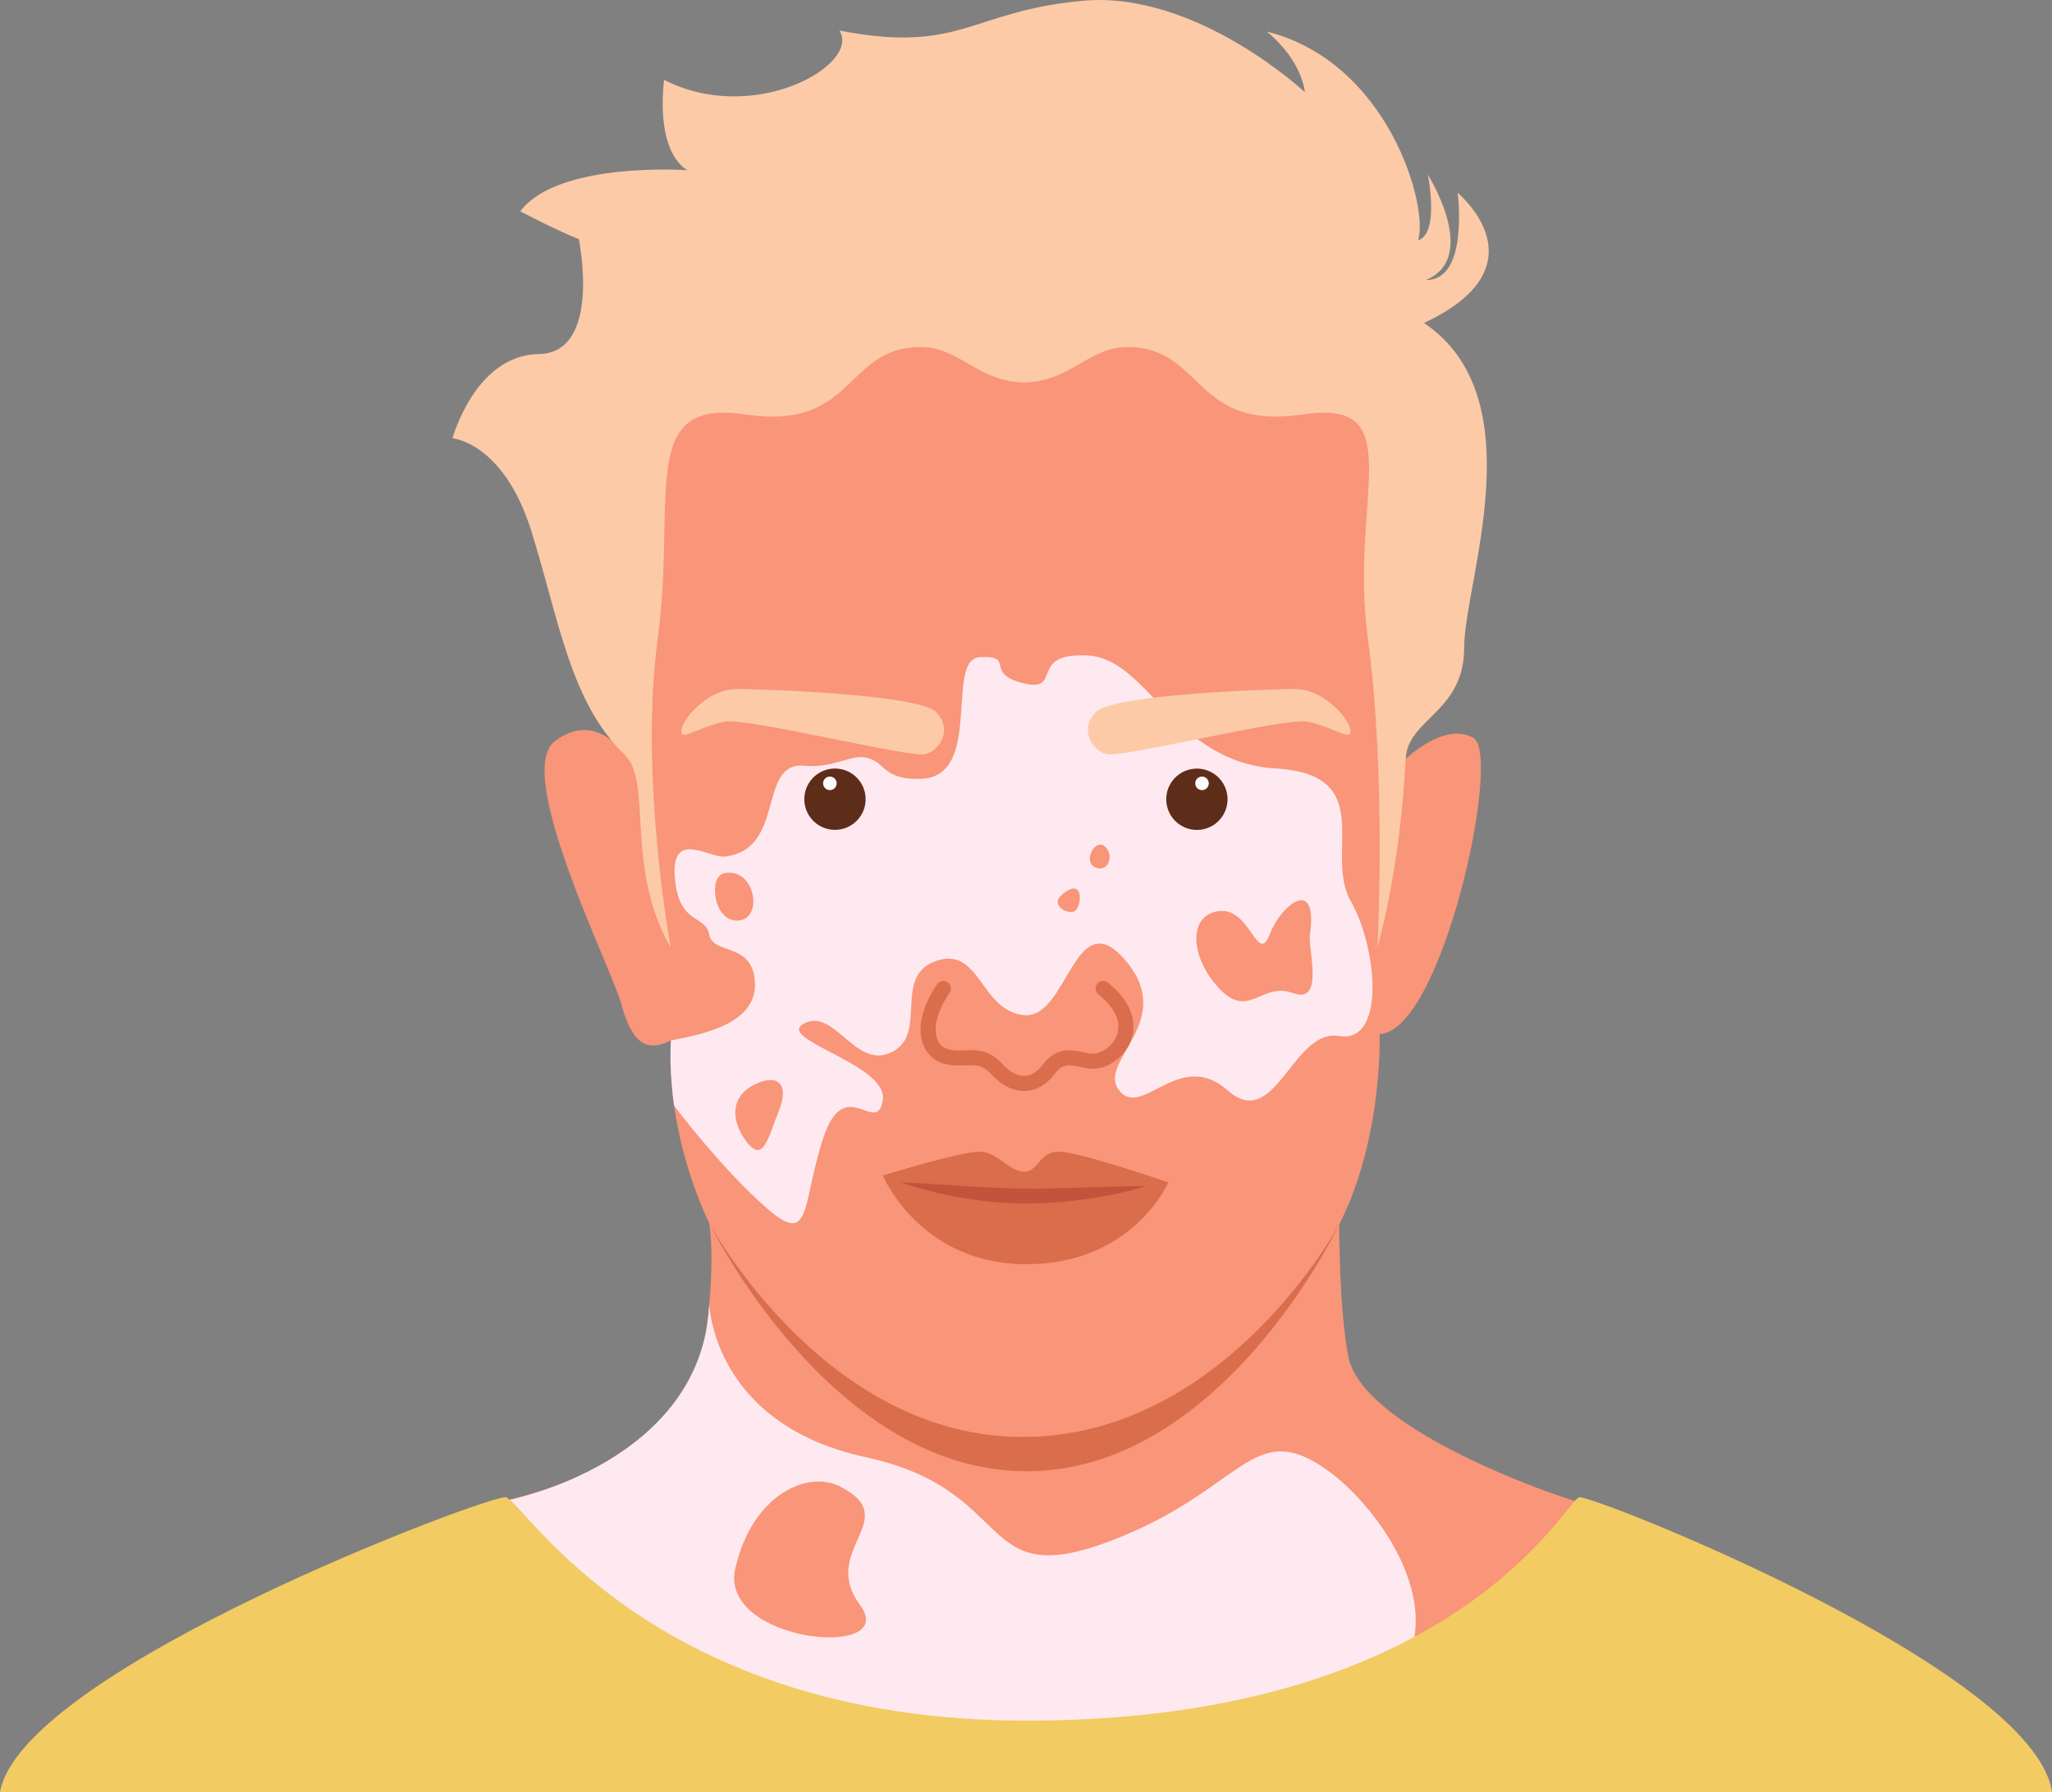 <svg xmlns="http://www.w3.org/2000/svg" width="1080" height="943.09" viewBox="0 0 1080 943.09"><rect x="0" y="0" width="1080" height="943.09" fill="#808080" stroke="none"/><g id="a"/><g id="b"><g id="c"><g id="d"><path d="M266.88 789.59c33.6-8.39 94.45-29.52 102.6-75.46 8.14-45.94 3.82-70.42 3.82-70.42.0.0-22.9-44.74-20.11-96.19-13.99 7-20.99.0-26.23-19.24-5.25-19.24-56.84-121.55-34.98-138.17 21.86-16.62 36.73 7 36.73 7l-20.59-245.53 431.73 12.35v235.43s20.59-19.9 35.69-10.98c15.1 8.92-16.47 154.43-49.42 155.81.0.69 1.82 54.8-21.28 100.21.0.0-.1 44.4 4.79 69.47 7.02 36.04 97.21 69.45 120.06 76.29 26.58 7.96-62.82 126.72-289.68 126.72s-273.11-127.28-273.11-127.28z" fill="#f99579"/><path d="M373.29 686.13s1.6 63.23 82.28 80.71c80.68 17.48 57.31 71.08 128.42 44.28 71.11-26.8 74.76-66.35 115.39-36.85 40.62 29.5 124.57 155.06-136.86 153.51-261.43-1.54-295.65-138.18-295.65-138.18.0.0 102.76-19.44 106.42-103.46z" fill="#ffe9f0"/><path d="M355.2 461.85c-2.13-25.75 18.1-10.11 26.39-11.08 32.11-3.76 16.99-50.02 41.63-47.8 16.22 1.46 24.83-6.55 33.66-4.03 9.45 2.69 8.16 11.62 27.93 10.92 33.11-1.18 12.13-63.18 31.05-64.04 18.93-.86 1.67 8.6 22.77 13.76 21.1 5.16 1.99-16.34 33.91-14.62 31.92 1.72 45.05 56.23 99.02 59.48 53.97 3.24 25.15 44.79 39.26 69.56 14.11 24.77 18.65 75.32-6.01 71.21-24.65-4.11-33.43 50.94-58.72 28.58-25.29-22.37-45.26 15.43-57.12.0-11.86-15.43 30.56-36.05 3.61-68.09-26.95-32.04-30.46 30.64-53.54 28.54-23.08-2.1-23.08-36.55-46.31-28.54-23.23 8.01-4.01 38.16-23.23 47.92-19.23 9.76-30.03-23.32-46.22-15.05-16.19 8.27 44.69 21.45 41.35 40.59-3.33 19.13-20.06-14.86-31.45 20.05-11.39 34.91-5.88 57.37-29.77 36.5-23.89-20.88-48.63-53.83-48.63-53.83.0.0-2.78-18.95-1.63-34.34 19.42-3.62 45.4-9.71 44.18-30.81-1.22-21.11-22.15-14.06-24.06-24.89-1.91-10.83-16.01-4.66-18.1-29.96z" fill="#ffe9f0"/><path d="M373.29 643.7s61.04 113.8 166.71 112.51c105.66-1.29 164.83-111.84 164.83-111.84.0.0-61.26 129.88-164.6 129.88S373.3 643.69 373.3 643.69z" fill="#d96d4c"/><path d="M464.65 618.61s43.73-13.48 52.28-12.5c8.55.99 14.65 10.52 22.12 10.52s7.8-10.57 18.32-10.57 57.55 16.16 57.55 16.16c0 0-18.53 43.08-74.7 43.08s-75.57-46.69-75.57-46.69z" fill="#d96d4c"/><path d="M474.19 622.23c10.91.44 21.67 1.2 32.39 1.91 10.72.61 21.39 1.33 31.99 1.34 5.31.1 10.65.02 15.99-.13 5.35-.02 10.7-.32 16.08-.41 10.75-.34 21.53-.73 32.45-.73-10.44 3.27-21.14 5.39-31.92 6.89-10.79 1.55-21.68 2.31-32.67 2.3-11.02-.18-21.91-1.26-32.65-3.14-10.73-1.88-21.36-4.36-31.66-8.03z" fill="#c1543a"/><path d="M538.94 574.15c-6.02.0-12.02-3.1-17.41-9.02-4.43-4.86-8.25-4.71-13.55-4.48-3.35.14-7.14.31-11.27-.89-5.16-1.49-9.04-5.19-10.94-10.4-3.09-8.52-.45-19.67 7.45-31.38 1.22-1.82 3.69-2.29 5.5-1.07 1.81 1.22 2.29 3.68 1.07 5.5-6.35 9.42-8.74 18.25-6.57 24.24 1.02 2.81 2.99 4.71 5.68 5.49 2.9.84 5.74.72 8.74.59 6.03-.25 12.83-.55 19.75 7.05 3.98 4.38 8.13 6.66 11.98 6.42 3.44-.15 6.69-2.22 9.68-6.15 7.09-9.32 15.12-7.6 20.98-6.34 2.39.51 4.64 1 6.48.7 4.46-.7 10.07-4.73 11.69-10.82 1.75-6.61-1.73-13.63-10.08-20.3-1.71-1.37-1.99-3.86-.62-5.57 1.36-1.71 3.86-1.99 5.57-.62 14.62 11.68 14.29 22.89 12.79 28.53-2.51 9.44-11.01 15.51-18.12 16.62-3.3.51-6.38-.15-9.37-.79-5.4-1.16-8.97-1.92-13.01 3.39-5.58 7.34-11.58 9.09-15.64 9.27-.26.01-.52.02-.78.02z" fill="#d96d4c"/><path d="M359.02 386.38c-3.27-4.15 11.88-23.77 28.61-23.77s95.5 3.08 104.74 11.88c9.24 8.8 2.64 20.68-5.72 22.44-8.36 1.76-93.74-19.36-105.18-17.16-11.44 2.2-20.93 8.53-22.44 6.6z" fill="#fccaa7"/><circle cx="439.44" cy="420.56" r="16.14" transform="translate(-46.08 786.96) rotate(-80.78)" fill="#5e2d19"/><path d="M440.35 412.24c0 1.97-1.6 3.57-3.57 3.57s-3.57-1.6-3.57-3.57 1.6-3.57 3.57-3.57 3.57 1.6 3.57 3.57z" fill="#fcfcfc"/><path d="M710.38 386.38c3.27-4.15-11.88-23.77-28.61-23.77s-95.5 3.08-104.74 11.88c-9.24 8.8-2.64 20.68 5.72 22.44 8.36 1.76 93.74-19.36 105.18-17.16 11.44 2.2 20.93 8.53 22.44 6.6z" fill="#fccaa7"/><circle cx="629.97" cy="420.56" r="16.14" transform="translate(-78.95 153.79) rotate(-13.1)" fill="#5e2d19"/><path d="M629.06 412.24c0 1.97 1.6 3.57 3.57 3.57s3.57-1.6 3.57-3.57-1.6-3.57-3.57-3.57-3.57 1.6-3.57 3.57z" fill="#fcfcfc"/><path d="M537.47 201.29c26.92.0 35.01-19.3 57.41-18.67 38.56 1.09 33.6 44.18 90.86 35.47 57.25-8.71 24.21 44.18 34.16 117.62 9.96 73.43 5.04 163.05 5.04 163.05.0.0 12.06-41.14 14.89-99.41 1.03-21.19 30.8-24.44 30.8-58.66s37.77-130.99-21.17-170.73c64.42-30.15 17.72-68.47 17.72-68.47.0.0 6.09 46.17-16.67 45.85 28.54-11.86.96-55.47.96-55.47.0.0 6.41 30.78-5.13 34.63 5.77-17.31-15.26-93.68-79.58-109.89 18.92 15.67 20 31.89 20 31.89.0.0-57.29-53.51-116.75-48.1-59.45 5.4-64.03 28.11-128.21 15.67 11.47 17.84-44.75 50.27-92.31 25.94-4.32 40.54 12.43 47.56 12.43 47.56.0.0-68.1-4.86-88.1 21.62 21.62 11.35 30.81 14.59 30.81 14.59.0.0 12.43 59.99-21.08 60.54s-45.4 44.32-45.4 44.32c0 0 27.02 2.16 41.62 49.19 14.59 47.02 20.48 89.8 48.92 117.28 15.09 14.58-.18 59 24.37 101.66.0.0-16.8-89.61-6.85-163.05 9.96-73.43-11.2-126.33 46.05-117.62 57.25 8.71 52.3-34.38 90.86-35.47 22.4-.63 30.49 18.67 57.41 18.67" fill="#fccaa7"/><path d="M558.83 470.88c12.41-10.6 10.59 7.65 6.25 8.89-4.34 1.24-12.18-3.82-6.25-8.89z" fill="#f99579"/><path d="M380.94 459.59c16.42-3.58 21.16 23.68 7.84 24.85-13.33 1.18-16.07-23.06-7.84-24.85z" fill="#f99579"/><path d="M398.27 570.19c11.18-4.92 17.3.33 11.66 14.38-5.65 14.05-8.13 27.69-16.8 16.53-8.68-11.16-9.13-24.63 5.15-30.91z" fill="#f99579"/><path d="M689.44 491.81c4.41-30.66-14.9-16.4-21.2.0-6.3 16.4-10.11-14.22-26.54-12.37-16.44 1.84-15.66 24.11.0 40.77 15.66 16.66 22.27-3.76 38.9 2.42 16.64 6.17 7.75-23.24 8.84-30.81z" fill="#f99579"/><path d="M581.35 445.32c-5.15-4.21-11.7 8.43-4.68 11.24 7.02 2.81 9.83-7.02 4.68-11.24z" fill="#f99579"/><path d="M0 943.09c11.52-64.49 259.16-157.11 266.27-155.14 10 2.77 76.67 117.56 273.95 117.56 226.13.0 283.54-115.65 290.92-117.56 6.3-1.63 239.69 90.44 248.85 155.14H0z" fill="#f2cb62"/><path d="M441.79 782.11c34.37 17.18-10.83 33.31 10.83 62.46 21.65 29.15-74.62 19.99-65.63-19.15 9-39.14 38.14-51.63 54.8-43.31z" fill="#f99579"/></g></g></g></svg>